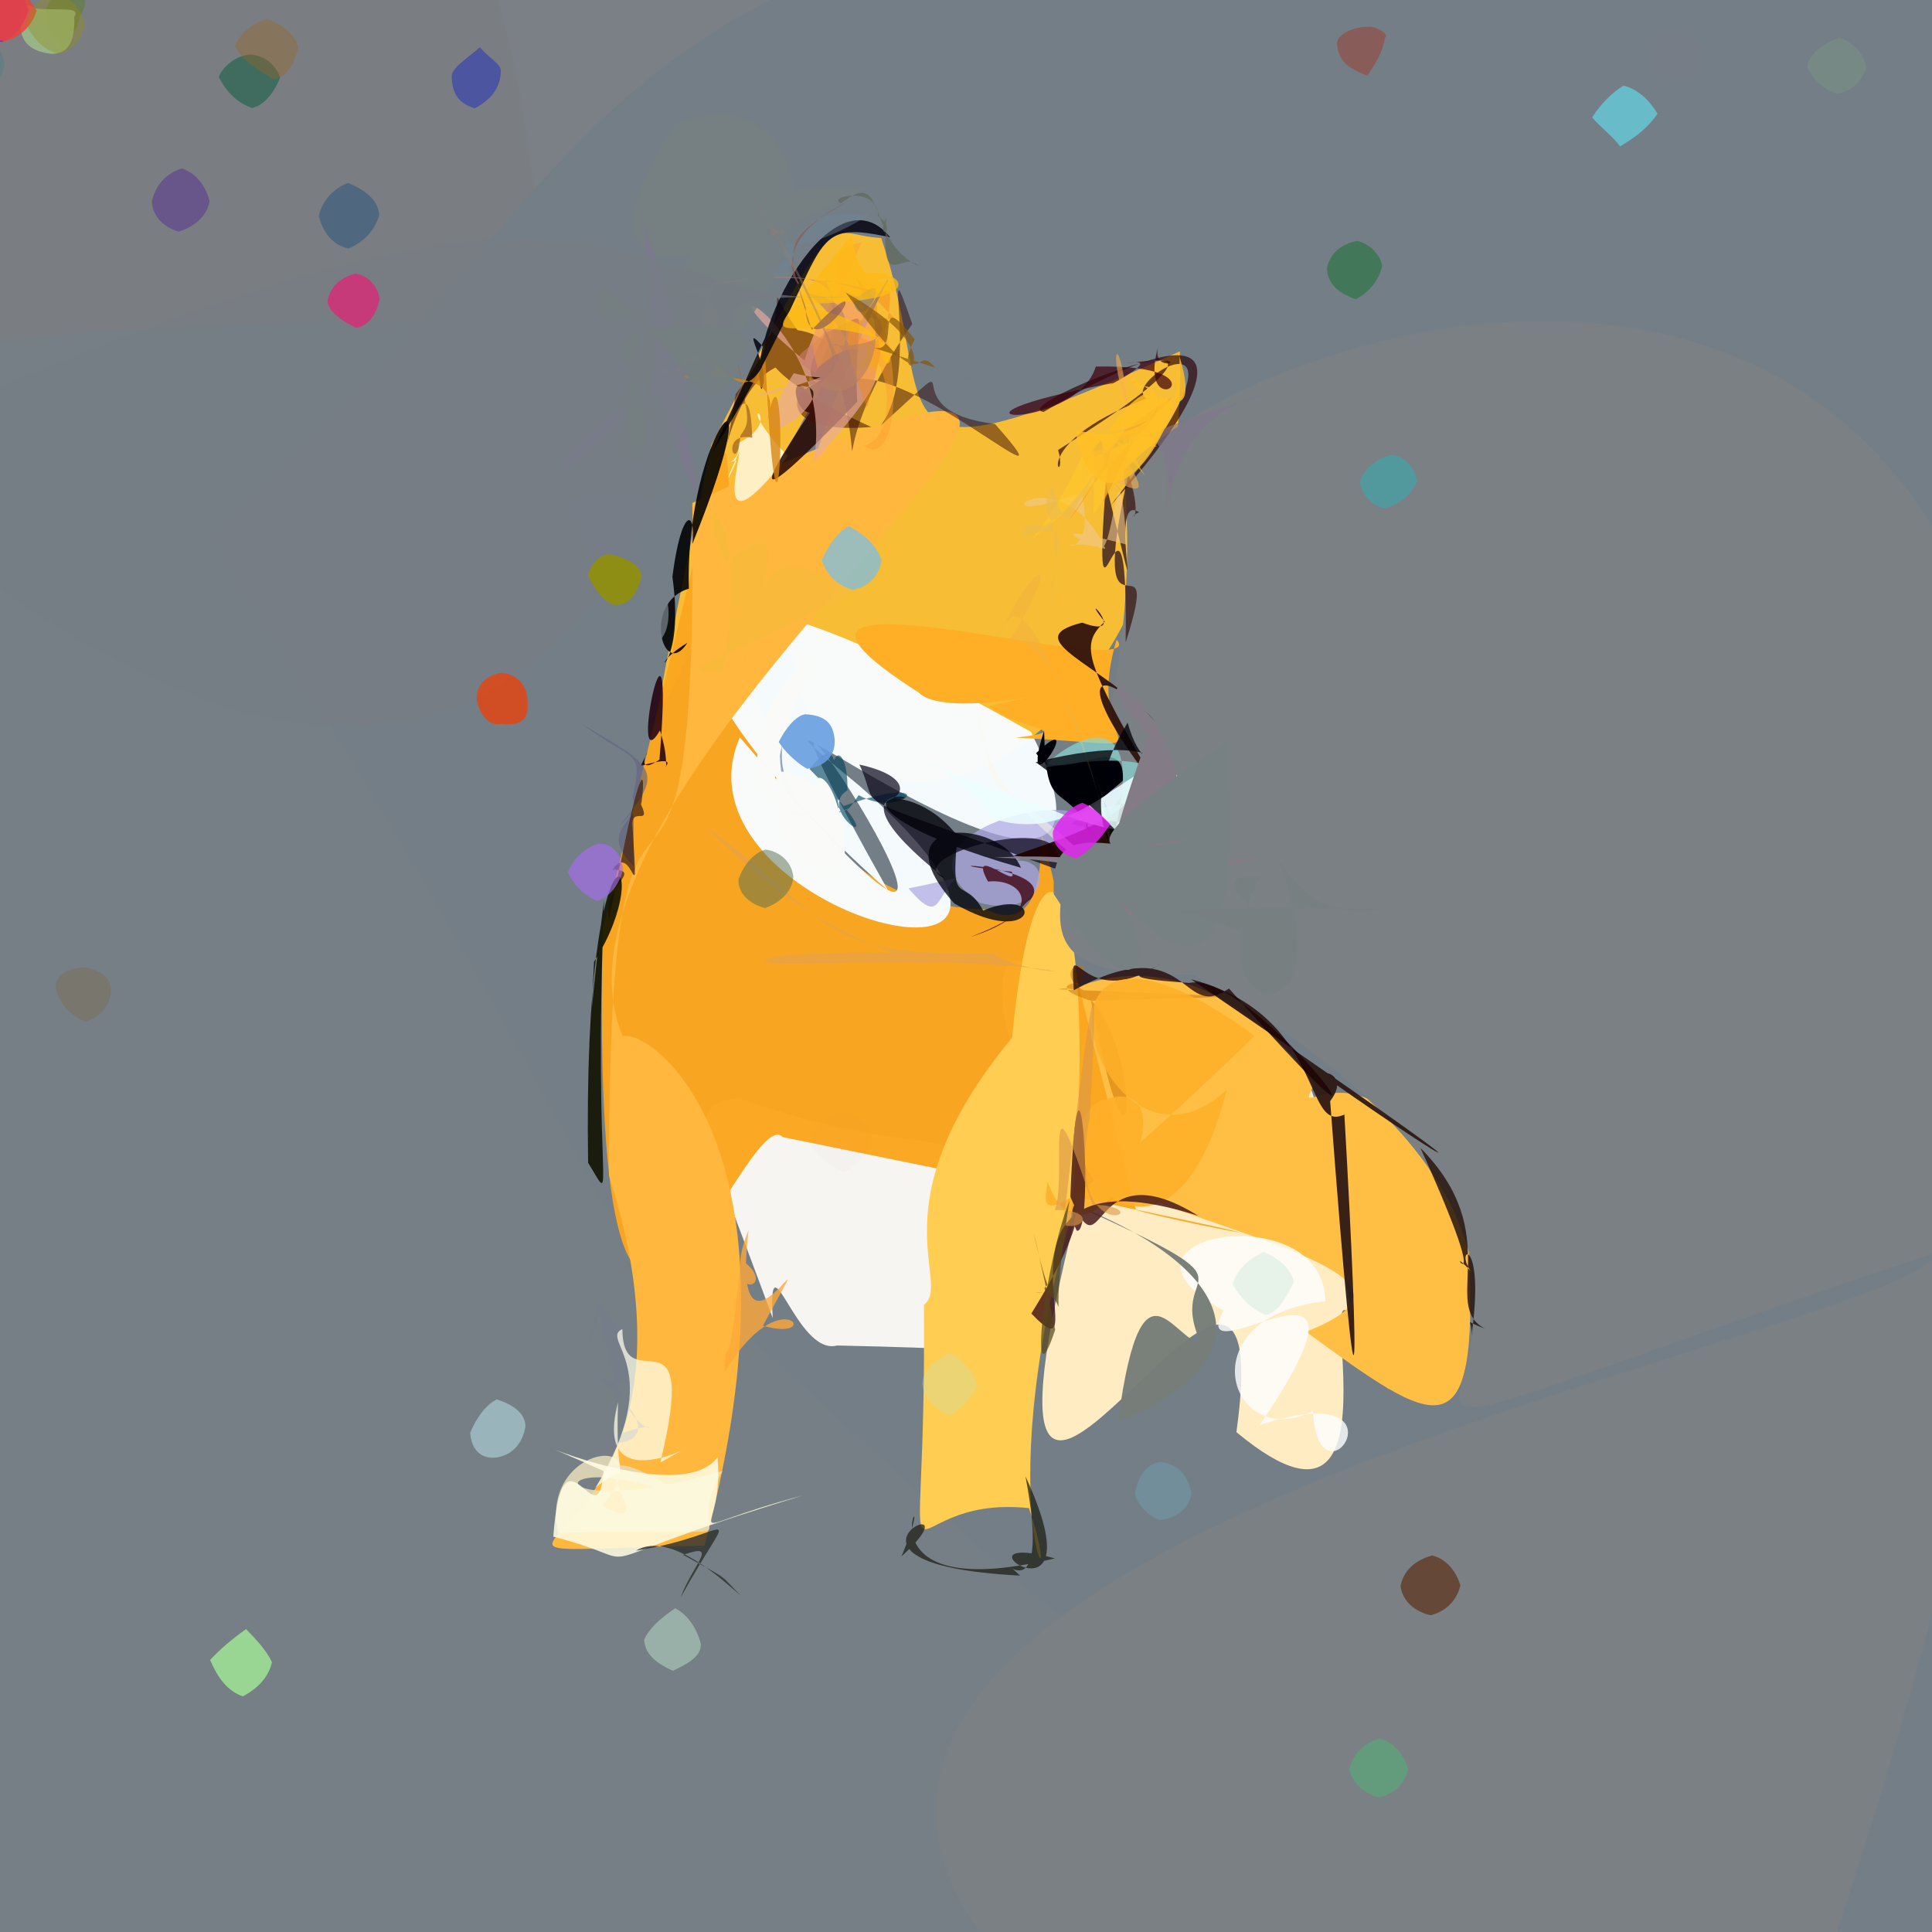 <?xml version="1.0" ?>
<svg xmlns="http://www.w3.org/2000/svg" version="1.1" width="512" height="512">
  <rect width="100%" height="100%" fill="#333333" stroke="none"/>
  <defs/>
  <g>
    <path stroke-width="0" fill="rgb(123, 127, 134)" opacity="1.013" stroke="rgb(139, 182, 153)" stroke-opacity="1.0" stroke-linecap="round" stroke-linejoin="round" d="M 223.745 1.981 C 160.976 3.984 192.448 49.211 66.334 128.903 C 58.177 122.419 55.611 110.843 54.838 87.499 C 58.889 -68.722 69.764 -69.648 85.676 -59.824 C 196.882 -32.087 205.078 -25.642 223.745 1.981"/>
    <path stroke-width="0" fill="rgb(122, 126, 130)" opacity="1.007" stroke="rgb(108, 164, 111)" stroke-opacity="1.0" stroke-linecap="round" stroke-linejoin="round" d="M 144.824 83.47 C 155.19 158.323 160.421 170.85 98.683 172.408 C -60.777 166.425 -47.74 136.501 -41.065 85.293 C -38.506 -35.473 -31.484 -40.575 49.036 -37.239 C 114.579 -39.734 133.719 -47.09 144.824 83.47"/>
    <path stroke-width="0" fill="rgb(118, 127, 133)" opacity="1.001" stroke="rgb(245, 97, 201)" stroke-opacity="1.0" stroke-linecap="round" stroke-linejoin="round" d="M 492.609 531.417 C 350.871 582.886 327.623 574.882 -39.528 555.348 C -75.762 413.137 -51.653 351.971 -47.688 137.123 C -54.192 98.37 -58.06 85.227 144.115 84.747 C 262.047 80.773 394.485 33.579 492.609 531.417"/>
    <path stroke-width="0" fill="rgb(116, 126, 134)" opacity="0.998" stroke="rgb(144, 236, 18)" stroke-opacity="1.0" stroke-linecap="round" stroke-linejoin="round" d="M 551.441 550.862 C 341.259 511.707 281.986 425.939 160.364 319.924 C 79.006 168.819 61.135 157.621 56.574 141.304 C 182.967 27.781 133.646 -24.982 455.354 -47.639 C 555.063 -124.773 573.009 -219.415 551.441 550.862"/>
    <path stroke-width="0" fill="rgb(260, 236, 194)" opacity="1.022" stroke="rgb(5, 212, 198)" stroke-opacity="1.0" stroke-linecap="round" stroke-linejoin="round" d="M 368.008 368.147 C 336.435 299.924 380.95 423.859 327.662 379.532 C 341.161 282.863 244.225 476.957 287.398 313.083 C 239.255 245.492 286.49 227.866 280.354 305.062 C 374.761 218.778 339.9 339.5 368.008 368.147"/>
    <path stroke-width="0" fill="rgb(246, 245, 242)" opacity="1.011" stroke="rgb(249, 203, 117)" stroke-opacity="1.0" stroke-linecap="round" stroke-linejoin="round" d="M 256.503 348.224 C 237.651 360.21 289.052 357.984 221.817 356.572 C 211.137 359.465 203.486 326.518 204.769 349.279 C 185.971 298.007 181.064 292.532 195.881 291.038 C 264.149 315.195 252.381 281.886 256.503 348.224"/>
    <path stroke-width="0" fill="rgb(258, 191, 68)" opacity="1.064" stroke="rgb(30, 163, 36)" stroke-opacity="1.0" stroke-linecap="round" stroke-linejoin="round" d="M 389.245 331.266 C 392.001 386.053 380.906 378.373 346.106 352.929 C 384.56 337.897 326.755 328.756 282.766 309.318 C 232.496 287.623 300.076 220.853 348.377 287.413 C 340.338 301.147 366.291 265.203 389.245 331.266"/>
    <path stroke-width="0" fill="rgb(251, 191, 51)" opacity="0.971" stroke="rgb(133, 105, 67)" stroke-opacity="1.0" stroke-linecap="round" stroke-linejoin="round" d="M 312.682 93.128 C 316.742 242.167 144.888 255.05 235.452 73.88 C 175.433 164.652 160.599 253.287 188.494 117.94 C 223.642 50.046 218.222 62.393 233.526 63.067 C 249.795 110.896 227.013 131.619 312.682 93.128"/>
    <path stroke-width="0" fill="rgb(251, 167, 31)" opacity="0.975" stroke="rgb(116, 144, 4)" stroke-opacity="1.0" stroke-linecap="round" stroke-linejoin="round" d="M 301.067 320.663 C 315.97 325.014 389.212 338.207 207.461 301.352 C 197.299 290.813 156.097 420.299 159.714 246.21 C 231.077 -33.43 145.009 238.157 261.252 241.006 C 292.525 256.138 256.155 149.024 301.067 320.663"/>
    <path stroke-width="0" fill="rgb(248, 253, 256)" opacity="0.974" stroke="rgb(156, 157, 240)" stroke-opacity="1.0" stroke-linecap="round" stroke-linejoin="round" d="M 227.723 208.217 C 303.331 274.24 175.595 242.449 196.072 195.423 C 300.021 316.672 169.115 118.157 235.345 235.98 C 182.155 189.611 142.193 119.885 273.214 193.965 C 311.479 271.017 171.236 161.805 227.723 208.217"/>
    <path stroke-width="0" fill="rgb(256, 183, 62)" opacity="1.031" stroke="rgb(91, 111, 177)" stroke-opacity="1.0" stroke-linecap="round" stroke-linejoin="round" d="M 173.28 286.536 C 135.953 259.84 224.785 268.269 186.669 409.604 C 93.398 411.335 196.169 420.052 161.389 311.526 C 161.274 162.325 184.995 283.3 183.477 133.291 C 376.976 45.147 105.446 219.64 173.28 286.536"/>
    <path stroke-width="0" fill="rgb(254, 205, 81)" opacity="1.012" stroke="rgb(170, 171, 53)" stroke-opacity="1.0" stroke-linecap="round" stroke-linejoin="round" d="M 283.835 322.442 C 260.766 404.277 283.523 432.177 272.695 399.666 C 234.183 395.635 245.505 435.991 244.863 345.801 C 252.558 339.748 231.533 319.383 268.206 274.985 C 274.916 206.082 292.3 233.952 283.835 322.442"/>
    <path stroke-width="0" fill="rgb(229, 219, 185)" opacity="0.875" stroke="rgb(80, 92, 145)" stroke-opacity="1.0" stroke-linecap="round" stroke-linejoin="round" d="M 159.679 398.999 C 176.897 378.679 142.594 382.377 147.908 406.282 C 209.151 404.046 178.065 412.042 191.504 389.824 C 136.622 405.772 145.24 378.519 188.244 400.515 C 139.244 368.724 180.248 410.721 159.679 398.999"/>
    <path stroke-width="0" fill="rgb(253, 167, 57)" opacity="0.788" stroke="rgb(166, 64, 118)" stroke-opacity="1.0" stroke-linecap="round" stroke-linejoin="round" d="M 196.297 333.77 C 207.759 341.345 190.1 346.463 198.376 325.958 C 193.16 370.623 220.845 316.925 202.177 351.33 C 218.807 356.135 207.245 338.231 192.043 363.666 C 192.206 351.319 192.96 369.97 196.297 333.77"/>
    <path stroke-width="0" fill="rgb(258, 253, 227)" opacity="0.865" stroke="rgb(50, 94, 209)" stroke-opacity="1.0" stroke-linecap="round" stroke-linejoin="round" d="M 190.161 386.199 C 192.181 408.971 176.395 406.028 212.839 396.284 C 146.146 416.546 176.376 414.898 146.625 407.229 C 149.101 374.617 158.64 409.447 159.939 389.831 C 120.854 372.157 178.593 401.754 190.161 386.199"/>
    <path stroke-width="0" fill="rgb(122, 128, 131)" opacity="0.997" stroke="rgb(72, 30, 75)" stroke-opacity="1.0" stroke-linecap="round" stroke-linejoin="round" d="M 446.089 623.193 C -28.82 435.493 497.113 362.806 514.456 331.45 C 262.653 416.237 494.448 360.496 316.167 258.267 C 243.761 259.933 306.869 221.955 297.812 124.76 C 353.184 65.297 700.821 -16.993 446.089 623.193"/>
    <path stroke-width="0" fill="rgb(258, 239, 198)" opacity="0.992" stroke="rgb(81, 105, 16)" stroke-opacity="1.0" stroke-linecap="round" stroke-linejoin="round" d="M 195.174 122.083 C 189.013 123.297 196.813 123.445 195.594 117.446 C 210.08 110.284 191.338 102.564 208.758 120.844 C 189.225 145.929 195.551 124.412 195.963 119.692 C 190.796 130.77 193.614 126.218 195.174 122.083"/>
    <path stroke-width="0" fill="rgb(163, 100, 30)" opacity="0.742" stroke="rgb(146, 236, 81)" stroke-opacity="1.0" stroke-linecap="round" stroke-linejoin="round" d="M 192.692 81.656 C 198.155 111.354 199.537 110.866 196.225 115.42 C 195.373 126.947 190.371 114.105 199.354 116.002 C 198.924 104.288 197.29 106.913 195.107 108.029 C 197.079 98.71 199.848 118.275 192.692 81.656"/>
    <path stroke-width="0" fill="rgb(65, 37, 33)" opacity="0.849" stroke="rgb(33, 182, 73)" stroke-opacity="1.0" stroke-linecap="round" stroke-linejoin="round" d="M 293.065 128.118 C 305.294 178.238 292.674 129.395 301.848 135.758 C 298.137 137.161 303.53 139.584 299.066 125.599 C 287.276 177.623 308.76 137.347 298.319 170.223 C 298.977 113.189 289.08 182.17 293.065 128.118"/>
    <path stroke-width="0" fill="rgb(257, 175, 38)" opacity="1.056" stroke="rgb(149, 5, 211)" stroke-opacity="1.0" stroke-linecap="round" stroke-linejoin="round" d="M 269.209 195.479 C 286.089 193.478 269.689 193.373 262.001 187.153 C 294.236 179.728 251.158 191.504 243.44 183.512 C 183.055 144.953 306.391 182.075 295.941 169.481 C 286.013 201.749 315.802 197.858 269.209 195.479"/>
    <path stroke-width="0" fill="rgb(40, -6, 4)" opacity="0.661" stroke="rgb(172, 68, 187)" stroke-opacity="1.0" stroke-linecap="round" stroke-linejoin="round" d="M 303.81 105.594 C 296.056 100.747 338.863 76.712 294.355 133.929 C 329.931 94.51 324.193 80.831 276.587 109.159 C 265.231 107.621 353.185 73.503 280.403 119.248 C 283.696 130.627 270.039 118.459 303.81 105.594"/>
    <path stroke-width="0" fill="rgb(60, 0, 15)" opacity="0.714" stroke="rgb(63, 146, 150)" stroke-opacity="1.0" stroke-linecap="round" stroke-linejoin="round" d="M 295.018 101.503 C 290.069 104.179 310.328 94.025 298.289 96.31 C 320.121 93.279 304.728 100.594 306.95 91.781 C 300.628 114.274 327.626 96.417 290.404 97.141 C 284.924 115.042 239 111.923 295.018 101.503"/>
    <path stroke-width="0" fill="rgb(-9, -16, -10)" opacity="0.881" stroke="rgb(56, 242, 114)" stroke-opacity="1.0" stroke-linecap="round" stroke-linejoin="round" d="M 178.196 152.838 C 180.563 134.345 184.475 134.844 183.47 144.176 C 206.45 87.508 181.38 113.702 182.559 156.009 C 170.149 159.592 175.664 180.513 182.163 170.357 C 169.045 178.285 182.041 180.388 178.196 152.838"/>
    <path stroke-width="0" fill="rgb(39, 8, -18)" opacity="0.86" stroke="rgb(178, 75, 207)" stroke-opacity="1.0" stroke-linecap="round" stroke-linejoin="round" d="M 218.771 88.276 C 232.842 81.638 225.854 81.242 227.178 106.456 C 182.57 152.833 216.076 108.675 225.759 92.025 C 213.638 127.415 207.048 96.493 213.265 103.137 C 233.64 91.641 204.9 112.743 218.771 88.276"/>
    <path stroke-width="0" fill="rgb(-13, 0, 8)" opacity="0.994" stroke="rgb(224, 148, 224)" stroke-opacity="1.0" stroke-linecap="round" stroke-linejoin="round" d="M 289.953 221.627 C 285.076 214.307 276.554 225.273 297.642 206.814 C 298.072 192.123 280.311 209.532 274.596 199.584 C 288.847 186.075 269.335 216.838 276.695 193.625 C 277.217 217.248 281.151 205.573 289.953 221.627"/>
    <path stroke-width="0" fill="rgb(28, 30, 20)" opacity="0.728" stroke="rgb(108, 154, 4)" stroke-opacity="1.0" stroke-linecap="round" stroke-linejoin="round" d="M 238.9 412.465 C 251.403 382.466 220.854 427.178 279.55 412.98 C 249.032 404.712 292.107 435.101 271.762 391.257 C 279.394 431.215 261.402 408.898 270.327 417.554 C 211.055 414.476 261.326 392.019 238.9 412.465"/>
    <path stroke-width="0" fill="rgb(117, 124, 139)" opacity="0.74" stroke="rgb(168, 73, 157)" stroke-opacity="1.0" stroke-linecap="round" stroke-linejoin="round" d="M 149.105 358.925 C 195.341 387.921 142.938 384.115 171.233 378.056 C 175.527 378.703 163.396 381.655 158.95 347.067 C 147.317 385.078 154.687 364.08 158.538 345.118 C 173.427 361.752 168.289 374.629 149.105 358.925"/>
    <path stroke-width="0" fill="rgb(68, 10, -8)" opacity="0.54" stroke="rgb(34, 76, 145)" stroke-opacity="1.0" stroke-linecap="round" stroke-linejoin="round" d="M 230.884 113.155 C 197.673 115.986 214.172 93.115 225.271 104.583 C 190.123 66.129 219.032 74.417 194.962 104.428 C 188.034 148.983 194.301 72.003 224.204 104.824 C 228.814 76.508 168.965 85.025 230.884 113.155"/>
    <path stroke-width="0" fill="rgb(36, 2, 17)" opacity="0.877" stroke="rgb(146, 166, 166)" stroke-opacity="1.0" stroke-linecap="round" stroke-linejoin="round" d="M 176.565 203.116 C 176.487 200.101 176.249 197.915 174.892 193.555 C 166.027 208.928 179.065 148.339 174.768 201.303 C 166.151 207.214 174.967 193.086 169.769 202.975 C 180.964 199.718 175.258 203.937 176.565 203.116"/>
    <path stroke-width="0" fill="rgb(42, 1, -7)" opacity="0.471" stroke="rgb(228, 93, 111)" stroke-opacity="1.0" stroke-linecap="round" stroke-linejoin="round" d="M 233.489 112.705 C 244.389 97.877 232.673 59.673 241.763 85.846 C 217.351 120.214 230.686 132.802 222.637 101.903 C 236.945 91.304 287.78 139.553 263.64 112.327 C 233.896 108.758 259.946 88.915 233.489 112.705"/>
    <path stroke-width="0" fill="rgb(233, 172, 157)" opacity="0.66" stroke="rgb(205, 179, 25)" stroke-opacity="1.0" stroke-linecap="round" stroke-linejoin="round" d="M 199.943 104.964 C 240.01 91.542 187.687 134.735 210.362 98.906 C 246.386 108.284 225.55 54.192 213.204 95.549 C 177.459 65.941 222.181 85.25 215.631 122.4 C 254.362 79.93 215.592 103.307 199.943 104.964"/>
    <path stroke-width="0" fill="rgb(241, 202, 143)" opacity="0.595" stroke="rgb(205, 145, 103)" stroke-opacity="1.0" stroke-linecap="round" stroke-linejoin="round" d="M 292.916 145.389 C 280.313 118.401 255.184 142.505 286.589 130.553 C 291.323 151.638 274.928 141.986 290.964 144.899 C 295.347 149.905 296.08 110.074 298.582 144.328 C 271.274 137.037 291.467 145.755 292.916 145.389"/>
    <path stroke-width="0" fill="rgb(100, 100, 130)" opacity="0.659" stroke="rgb(177, 115, 184)" stroke-opacity="1.0" stroke-linecap="round" stroke-linejoin="round" d="M 154.21 191.871 C 168.264 202.417 170.565 198.158 167.598 211.348 C 170.522 217.711 157.966 219.525 167.816 229.445 C 168.095 210.535 168.31 215.367 164.282 218.672 C 176.19 204.369 173.993 203.493 154.21 191.871"/>
    <path stroke-width="0" fill="rgb(174, 168, 228)" opacity="0.711" stroke="rgb(248, 218, 2)" stroke-opacity="1.0" stroke-linecap="round" stroke-linejoin="round" d="M 287.704 219.97 C 298.334 193.017 315.976 220.695 240.764 235.426 C 252.326 248.984 245.487 229.668 262.762 230.037 C 280.759 221.323 279.934 244.689 259.626 239.234 C 232.056 220.314 291.499 206.627 287.704 219.97"/>
    <path stroke-width="0" fill="rgb(0, 67, 92)" opacity="0.623" stroke="rgb(186, 43, 132)" stroke-opacity="1.0" stroke-linecap="round" stroke-linejoin="round" d="M 214.548 203.817 C 227.381 186.95 216.522 228.248 227.551 210.706 C 240.002 217.89 251.62 202.908 220.219 214.846 C 219.075 194.358 224.942 198.067 224.565 209.485 C 214.912 215.273 241.271 230.739 214.548 203.817"/>
    <path stroke-width="0" fill="rgb(204, 112, 0)" opacity="0.5" stroke="rgb(88, 236, 179)" stroke-opacity="1.0" stroke-linecap="round" stroke-linejoin="round" d="M 288.767 263.312 C 276.093 257.388 291.841 251.008 285.812 260.83 C 288.754 259.738 275.181 260.798 289.064 265.198 C 328.257 264.003 342.238 264.63 280.322 262.171 C 303.134 257.248 302.821 338.917 288.767 263.312"/>
    <path stroke-width="0" fill="rgb(10, 6, 27)" opacity="0.71" stroke="rgb(41, 158, 147)" stroke-opacity="1.0" stroke-linecap="round" stroke-linejoin="round" d="M 227.738 202.616 C 234.192 216.022 220.728 208.523 279.599 230.208 C 286.918 213.253 236.797 227.186 250.457 232.815 C 213.536 203.434 254.053 212.738 233.698 211.735 C 238.55 212.815 243.681 206.118 227.738 202.616"/>
    <path stroke-width="0" fill="rgb(49, 19, 13)" opacity="0.947" stroke="rgb(238, 156, 136)" stroke-opacity="1.0" stroke-linecap="round" stroke-linejoin="round" d="M 306.288 191.311 C 292.355 175.895 269.078 169.408 286.796 165.009 C 300.122 169.936 284.887 154.81 292.742 164.767 C 285.857 171.263 287.607 175.202 307.636 210.311 C 282.956 178.964 289.838 174.463 306.288 191.311"/>
    <path stroke-width="0" fill="rgb(52, 26, 19)" opacity="0.71" stroke="rgb(186, 79, 101)" stroke-opacity="1.0" stroke-linecap="round" stroke-linejoin="round" d="M 167.585 218.403 C 167.631 213.623 173.088 219.552 169.351 212.101 C 169.495 223.998 174.481 176.22 161.474 243.531 C 158.947 235.341 170.808 230.676 162.359 230.444 C 167.875 222.184 169.265 245.439 167.585 218.403"/>
    <path stroke-width="0" fill="rgb(17, 18, 0)" opacity="0.902" stroke="rgb(57, 64, 14)" stroke-opacity="1.0" stroke-linecap="round" stroke-linejoin="round" d="M 157.563 270.874 C 157.775 266.904 155.979 281.263 157.435 254.862 C 175.517 226.68 154.341 207.436 155.851 308.126 C 163.668 320.942 157.07 315.759 160.089 238.404 C 153.1 293.628 157.938 279.044 157.563 270.874"/>
    <path stroke-width="0" fill="rgb(253, 262, 259)" opacity="0.812" stroke="rgb(6, 17, 173)" stroke-opacity="1.0" stroke-linecap="round" stroke-linejoin="round" d="M 347.926 373.959 C 349.426 402.05 375.189 364.108 333.847 377.632 C 371.768 321.777 313.318 367.318 324.252 347.3 C 287.602 327.413 351.035 316.364 351.205 344.869 C 314.367 348.756 325.554 385.036 347.926 373.959"/>
    <path stroke-width="0" fill="rgb(43, 23, 18)" opacity="0.926" stroke="rgb(136, 228, 252)" stroke-opacity="1.0" stroke-linecap="round" stroke-linejoin="round" d="M 315.652 259.516 C 410.779 324.605 382.419 307.445 353.322 286.909 C 344.773 282.897 359.231 282.923 352.505 291.819 C 360.146 392.987 360.437 368.363 356.275 295.349 C 345.22 300.652 351.511 269.145 315.652 259.516"/>
    <path stroke-width="0" fill="rgb(1, -11, 8)" opacity="0.766" stroke="rgb(81, 97, 150)" stroke-opacity="1.0" stroke-linecap="round" stroke-linejoin="round" d="M 253.747 221.581 C 239.953 203.205 211.747 213.011 270.562 229.975 C 265.006 216.445 232.092 216.112 252.868 239.403 C 274.933 252.291 277.382 234.257 260.543 241.308 C 255.271 231.637 251.732 241.555 253.747 221.581"/>
    <path stroke-width="0" fill="rgb(270, 254, 234)" opacity="0.731" stroke="rgb(160, 222, 69)" stroke-opacity="1.0" stroke-linecap="round" stroke-linejoin="round" d="M 174.989 387.595 C 198.546 373.902 155.472 403.275 163.776 371.645 C 162.864 398.217 168.163 385.699 157.789 394.263 C 177.206 362.408 158.648 355.062 164.938 352.211 C 165.084 372.092 185.602 343.966 174.989 387.595"/>
    <path stroke-width="0" fill="rgb(120, 127, 121)" opacity="0.978" stroke="rgb(47, 242, 175)" stroke-opacity="1.0" stroke-linecap="round" stroke-linejoin="round" d="M 318.938 357.353 C 320.912 364.272 322.95 342.046 321.339 355.806 C 312.248 360.887 303.083 325.838 296.28 376.821 C 340.945 358.502 322.299 333.699 284.346 319.124 C 338.878 343.733 306.92 333.68 318.938 357.353"/>
    <path stroke-width="0" fill="rgb(29, -2, 3)" opacity="0.75" stroke="rgb(241, 186, 64)" stroke-opacity="1.0" stroke-linecap="round" stroke-linejoin="round" d="M 284.562 262.43 C 283.328 244.989 286.471 269.228 307.597 255.394 C 303.996 258.183 293.601 258.988 315.168 260.491 C 332.666 256.405 384.667 328.658 325.698 261.955 C 312.642 271.265 315.507 245.57 284.562 262.43"/>
    <path stroke-width="0" fill="rgb(-4, 0, 11)" opacity="0.83" stroke="rgb(132, 6, 52)" stroke-opacity="1.0" stroke-linecap="round" stroke-linejoin="round" d="M 201.758 103.161 C 205.124 98.048 194.503 83.153 203.081 92.824 C 201.936 90.778 216.296 60.134 188.793 119.744 C 222.293 66.361 211.006 57.487 235.921 62.889 C 220.626 44.062 197.335 89.074 201.758 103.161"/>
    <path stroke-width="0" fill="rgb(28, 1, -4)" opacity="0.909" stroke="rgb(182, 100, 144)" stroke-opacity="1.0" stroke-linecap="round" stroke-linejoin="round" d="M 306.393 192.867 C 300.81 191.597 312.243 219.985 303.495 221.026 C 300.28 192.687 319.632 203.352 297.869 221.21 C 291.476 222.654 327.445 231.427 268.497 226.86 C 285.111 220.65 308.498 215.47 306.393 192.867"/>
    <path stroke-width="0" fill="rgb(202, 125, 113)" opacity="0.572" stroke="rgb(140, 149, 245)" stroke-opacity="1.0" stroke-linecap="round" stroke-linejoin="round" d="M 218.786 74.123 C 227.136 94.256 201.853 91.551 216.171 98.8 C 232.12 67.91 208.713 71.486 182.024 77.123 C 202.036 83.631 178.093 100.626 189.223 75.089 C 219.575 69.265 247.992 83.107 218.786 74.123"/>
    <path stroke-width="0" fill="rgb(66, 10, 23)" opacity="0.824" stroke="rgb(61, 25, 4)" stroke-opacity="1.0" stroke-linecap="round" stroke-linejoin="round" d="M 273.083 238.335 C 280.993 229.097 237.927 227.876 268.12 231.019 C 270.302 236.12 256.192 223.24 261.84 233.63 C 270.611 232.553 278.319 241.61 257.156 248.312 C 271.362 242.891 269.952 240.33 273.083 238.335"/>
    <path stroke-width="0" fill="rgb(254, 176, 41)" opacity="0.897" stroke="rgb(86, 245, 59)" stroke-opacity="1.0" stroke-linecap="round" stroke-linejoin="round" d="M 277.599 313.103 C 277.411 318.364 268.886 335.871 332.517 274.527 C 262.818 223.417 290.631 320.771 325.071 288.85 C 309.73 349.975 272.104 303.643 291.253 291.923 C 319.623 280.74 288.864 344.72 277.599 313.103"/>
    <path stroke-width="0" fill="rgb(251, 248, 231)" opacity="0.501" stroke="rgb(240, 203, 160)" stroke-opacity="1.0" stroke-linecap="round" stroke-linejoin="round" d="M 258.783 186.774 C 260.63 203.27 266.566 214.332 296.632 236.022 C 300.829 216.583 308.953 217.455 305.909 210.824 C 308.329 258.272 267.956 232.681 288.46 227.659 C 256.652 197.992 265.775 218.004 258.783 186.774"/>
    <path stroke-width="0" fill="rgb(70, 27, 28)" opacity="0.846" stroke="rgb(88, 37, 250)" stroke-opacity="1.0" stroke-linecap="round" stroke-linejoin="round" d="M 273.318 348.102 C 294.938 313.32 280.237 315.524 285.318 326.112 C 290.3 328.326 285.877 259.903 283.658 317.143 C 293.037 339.282 287.956 303.804 317.552 322.204 C 254.301 302.062 293.042 368.669 273.318 348.102"/>
    <path stroke-width="0" fill="rgb(112, 134, 155)" opacity="0.411" stroke="rgb(126, 163, 93)" stroke-opacity="1.0" stroke-linecap="round" stroke-linejoin="round" d="M 201.347 71.421 C 211 65.143 219.249 72.994 203.674 66.782 C 208.731 60.66 211.257 34.209 207.846 61.915 C 208.417 69.79 228.241 58.456 230.215 56.978 C 198.221 53.572 218.956 80.819 201.347 71.421"/>
    <path stroke-width="0" fill="rgb(119, 127, 129)" opacity="0.867" stroke="rgb(209, 48, 130)" stroke-opacity="1.0" stroke-linecap="round" stroke-linejoin="round" d="M 230.08 49.524 C 193.443 51.836 178.432 48.495 183.473 66.957 C 165.269 99.698 160.955 109.367 180.632 104.189 C 230.994 59.588 208.247 18.534 178.355 33.56 C 147.795 82.301 189.339 71.572 230.08 49.524"/>
    <path stroke-width="0" fill="rgb(244, 135, 25)" opacity="0.446" stroke="rgb(24, 219, 248)" stroke-opacity="1.0" stroke-linecap="round" stroke-linejoin="round" d="M 229.771 108.056 C 223.039 89.832 220.678 82.375 237.466 84.723 C 216.472 64.495 233.27 73.424 227.597 89.112 C 235.421 93.262 232.064 88.635 232.264 76.404 C 232.594 82.41 241.627 62.216 229.771 108.056"/>
    <path stroke-width="0" fill="rgb(40, 24, 17)" opacity="0.863" stroke="rgb(231, 197, 84)" stroke-opacity="1.0" stroke-linecap="round" stroke-linejoin="round" d="M 376.433 304.223 C 399.221 327.208 381.55 345.988 393.505 352.067 C 386.887 349.744 390.813 349.168 389.814 354.901 C 393.946 326.769 385.038 330.561 389.841 336.972 C 380.627 326.756 398.155 352.332 376.433 304.223"/>
    <path stroke-width="0" fill="rgb(261, 154, 45)" opacity="0.421" stroke="rgb(103, 59, 33)" stroke-opacity="1.0" stroke-linecap="round" stroke-linejoin="round" d="M 228.332 64.207 C 216.768 65.948 220.999 77.93 235.088 88.318 C 239.943 113.377 233.488 122.611 229.028 117.996 C 239.617 116.673 236.72 79.16 216.733 97.535 C 212.342 84.682 219.85 86.093 228.332 64.207"/>
    <path stroke-width="0" fill="rgb(215, 133, 21)" opacity="0.796" stroke="rgb(185, 2, 196)" stroke-opacity="1.0" stroke-linecap="round" stroke-linejoin="round" d="M 177.066 100.776 C 188.947 81.077 193.934 113.837 202.838 95.557 C 206.557 173.644 209.247 81.583 203.387 111.307 C 209.548 93.295 175.108 103.939 173.776 96.446 C 193.824 109.783 195.407 83.407 177.066 100.776"/>
    <path stroke-width="0" fill="rgb(124, 122, 141)" opacity="0.894" stroke="rgb(66, 116, 174)" stroke-opacity="1.0" stroke-linecap="round" stroke-linejoin="round" d="M 178.621 100.317 C 176.916 94.784 195.867 167.951 174.404 104.727 C 149.874 111.365 135.511 140.962 164.091 112.241 C 174.911 106.729 175.219 101.603 170.631 58.99 C 188.268 113.199 180.417 112.275 178.621 100.317"/>
    <path stroke-width="0" fill="rgb(182, 127, 100)" opacity="0.616" stroke="rgb(72, 96, 46)" stroke-opacity="1.0" stroke-linecap="round" stroke-linejoin="round" d="M 221.78 91.157 C 212.637 91.826 251.867 93.873 223.204 77.188 C 241.081 80.759 228.701 114.896 214.513 99.774 C 213.066 112.202 237.629 79.96 214.006 77.866 C 223.091 84.017 230.85 102.064 221.78 91.157"/>
    <path stroke-width="0" fill="rgb(119, 126, 133)" opacity="0.615" stroke="rgb(147, 244, 164)" stroke-opacity="1.0" stroke-linecap="round" stroke-linejoin="round" d="M 226.011 78.673 C 176.948 77.961 204.974 84.324 184.882 96.989 C 170.044 164.77 108.537 260.572 -42.089 121.173 C 181.142 18.456 157.04 84.484 227.732 78.473 C 237.809 69.981 227.618 91.183 226.011 78.673"/>
    <path stroke-width="0" fill="rgb(117, 127, 129)" opacity="0.947" stroke="rgb(109, 130, 136)" stroke-opacity="1.0" stroke-linecap="round" stroke-linejoin="round" d="M 198.273 91.604 C 200.851 83.395 153.424 84.053 167.009 96.844 C 180.922 128.055 153.826 137.326 172.068 82.081 C 151.979 91.262 161.203 76.498 158.45 75.38 C 187.908 97.4 185.39 119.947 198.273 91.604"/>
    <path stroke-width="0" fill="rgb(131, 119, 141)" opacity="0.622" stroke="rgb(70, 32, 100)" stroke-opacity="1.0" stroke-linecap="round" stroke-linejoin="round" d="M 287.693 122.111 C 296.556 109.608 286.98 122.379 298.972 131.53 C 281.163 118.525 314.113 98.663 308.951 136.958 C 310.215 126.352 315.027 109.125 336.075 104.101 C 324.737 108.679 327.774 105.04 287.693 122.111"/>
    <path stroke-width="0" fill="rgb(219, 152, 71)" opacity="0.608" stroke="rgb(47, 230, 138)" stroke-opacity="1.0" stroke-linecap="round" stroke-linejoin="round" d="M 279.551 320.693 C 282.934 311.629 276.166 277.896 289.465 319.207 C 309.803 319.999 281.338 332.927 288.792 296.248 C 291.481 249.081 289.673 256.381 281.756 324.63 C 287.593 326.213 290.47 320.479 279.551 320.693"/>
    <path stroke-width="0" fill="rgb(250, 177, 79)" opacity="0.579" stroke="rgb(224, 116, 184)" stroke-opacity="1.0" stroke-linecap="round" stroke-linejoin="round" d="M 306.598 118.416 C 289.763 103.285 296.736 69.794 300.103 121.996 C 296.726 115.526 298.91 88.318 297.613 120.521 C 310.72 140.628 288.895 119.191 286.755 129.419 C 287.027 122.093 284.767 117.11 306.598 118.416"/>
    <path stroke-width="0" fill="rgb(259, 203, 42)" opacity="0.637" stroke="rgb(230, 175, 178)" stroke-opacity="1.0" stroke-linecap="round" stroke-linejoin="round" d="M 309.185 105.195 C 297.896 118.23 288.001 132.045 273.639 142.706 C 292.276 119.107 289.808 98.622 289.856 136.517 C 315.143 96.632 288.61 103.407 303.404 126.01 C 283.537 102.773 308.823 135.252 309.185 105.195"/>
    <path stroke-width="0" fill="rgb(239, 163, 35)" opacity="0.664" stroke="rgb(203, 244, 116)" stroke-opacity="1.0" stroke-linecap="round" stroke-linejoin="round" d="M 283.044 138.247 C 296.511 121.641 295.496 106.152 292.405 133.087 C 311.266 95.82 294.524 124.899 303.596 111.888 C 307.993 114.425 280.514 124.381 310.586 105.327 C 291.188 127.253 296.602 117.669 283.044 138.247"/>
    <path stroke-width="0" fill="rgb(236, 189, 80)" opacity="0.669" stroke="rgb(65, 216, 8)" stroke-opacity="1.0" stroke-linecap="round" stroke-linejoin="round" d="M 296.142 116.374 C 281.007 138.793 283.83 143.997 278.852 128.737 C 273.86 140.861 282.665 130.291 278.578 159.881 C 278.518 144.448 286.511 137.608 270.312 142.278 C 275.857 132.093 272.655 152.971 296.142 116.374"/>
    <path stroke-width="0" fill="rgb(86, 69, 28)" opacity="0.71" stroke="rgb(90, 90, 4)" stroke-opacity="1.0" stroke-linecap="round" stroke-linejoin="round" d="M 274.285 342.452 C 282 343.098 274.53 342.419 277.627 340.551 C 274.884 333.385 270.365 309.248 279.639 352.384 C 272.567 373.812 276.461 336.037 283.448 318.083 C 276.556 361.14 285.599 342.062 274.285 342.452"/>
    <path stroke-width="0" fill="rgb(240, 177, 63)" opacity="0.499" stroke="rgb(221, 115, 83)" stroke-opacity="1.0" stroke-linecap="round" stroke-linejoin="round" d="M 297.037 240.014 C 309.377 180.639 319.292 206.501 300.043 236.988 C 281.467 182.962 271.897 149.113 264.119 169.402 C 275.837 145.497 281.645 147.157 267.178 170.363 C 275.414 166.677 288.291 187.266 297.037 240.014"/>
    <path stroke-width="0" fill="rgb(118, 126, 135)" opacity="0.763" stroke="rgb(17, 64, 56)" stroke-opacity="1.0" stroke-linecap="round" stroke-linejoin="round" d="M 170.011 143.21 C 178.365 121.747 168.369 127.967 172.576 171.333 C 181.95 167.893 176.738 142.736 159.451 146.593 C 176.839 152.091 189.401 123.066 148.915 132.644 C 160.717 158.985 177.755 167.26 170.011 143.21"/>
    <path stroke-width="0" fill="rgb(247, 188, 60)" opacity="0.755" stroke="rgb(33, 3, 29)" stroke-opacity="1.0" stroke-linecap="round" stroke-linejoin="round" d="M 226.716 156.57 C 195.507 138.266 203.892 163.421 195.19 181.781 C 209.997 133.846 202.933 142.066 192.54 148.903 C 180.592 127.126 199.944 129.993 191.438 178.131 C 177.799 177.204 187.149 177.157 226.716 156.57"/>
    <path stroke-width="0" fill="rgb(21, 27, 35)" opacity="0.757" stroke="rgb(162, 125, 252)" stroke-opacity="1.0" stroke-linecap="round" stroke-linejoin="round" d="M 297.916 218.517 C 294.591 273.474 279.229 209.339 303.39 242.482 C 287.107 219.881 299.799 209.895 296.124 236.361 C 291.061 189.857 287.652 212.877 290.337 205.3 C 293.977 223.424 322.125 252.954 297.916 218.517"/>
    <path stroke-width="0" fill="rgb(161, 154, 138)" opacity="0.74" stroke="rgb(199, 73, 61)" stroke-opacity="1.0" stroke-linecap="round" stroke-linejoin="round" d="M 319.942 213.543 C 303.402 218.114 295.861 222.618 317.109 234.599 C 302.039 224.259 306.522 215.999 286.556 237.867 C 305.362 244.37 312.047 235.284 298.416 235.023 C 301.217 230.204 323.722 208.099 319.942 213.543"/>
    <path stroke-width="0" fill="rgb(113, 132, 167)" opacity="0.713" stroke="rgb(141, 73, 180)" stroke-opacity="1.0" stroke-linecap="round" stroke-linejoin="round" d="M 212.756 215.076 C 205.893 201.372 207.373 206.17 207.271 190.199 C 203.296 221.397 219.905 216.925 228.076 212.849 C 223.402 214.707 223.085 216.991 209.266 215.101 C 210.316 215.536 214.627 217.678 212.756 215.076"/>
    <path stroke-width="0" fill="rgb(138, 214, 211)" opacity="0.705" stroke="rgb(91, 211, 235)" stroke-opacity="1.0" stroke-linecap="round" stroke-linejoin="round" d="M 276.442 203.47 C 283.266 195.628 310.473 180.04 290.19 237.827 C 306.072 235.251 335.242 214.483 274.858 217.773 C 305.931 211.087 312.865 209.035 310.897 217.006 C 315.407 198.817 293.978 200.422 276.442 203.47"/>
    <path stroke-width="0" fill="rgb(250, 251, 248)" opacity="0.982" stroke="rgb(247, 230, 75)" stroke-opacity="1.0" stroke-linecap="round" stroke-linejoin="round" d="M 201.294 210.608 C 208.256 214.293 199.641 197.227 215.926 208.194 C 216.077 202.839 223.322 207.365 223.999 228.258 C 223.682 236.303 189.682 231.311 214.657 177.003 C 220.871 168.758 196.138 183.692 201.294 210.608"/>
    <path stroke-width="0" fill="rgb(237, 255, 264)" opacity="0.852" stroke="rgb(63, 27, 242)" stroke-opacity="1.0" stroke-linecap="round" stroke-linejoin="round" d="M 301.142 223.413 C 284.855 225.945 313.16 216.132 316.533 213.934 C 305.962 184.838 292.869 226.143 263.643 217.106 C 245.356 194.646 227.138 197.893 279.14 214.775 C 318.357 231.27 328.53 206.899 301.142 223.413"/>
    <path stroke-width="0" fill="rgb(45, 49, 45)" opacity="0.811" stroke="rgb(175, 14, 186)" stroke-opacity="1.0" stroke-linecap="round" stroke-linejoin="round" d="M 196.278 422.817 C 192.979 420.187 177.902 405.276 168.512 410.944 C 195.466 406.693 195.422 396.176 180.386 423.334 C 183.573 414.548 190.86 408.608 181.041 412.043 C 194.319 419.313 190.391 417.031 196.278 422.817"/>
    <path stroke-width="0" fill="rgb(-17, -1, 7)" opacity="0.767" stroke="rgb(69, 96, 95)" stroke-opacity="1.0" stroke-linecap="round" stroke-linejoin="round" d="M 298.837 191.519 C 277.384 226.265 310.793 243.147 319.525 235.32 C 300.629 239.714 287.26 246.554 305.383 227.387 C 308.469 240.853 306.858 225.493 274.461 201.977 C 318.451 191.021 304.836 213.484 298.837 191.519"/>
    <path stroke-width="0" fill="rgb(259, 188, 19)" opacity="0.747" stroke="rgb(213, 60, 128)" stroke-opacity="1.0" stroke-linecap="round" stroke-linejoin="round" d="M 210.608 80.571 C 247.21 87.22 233.597 106.32 232.77 89.662 C 206.298 81.035 195.539 99.503 225.757 62.213 C 228.189 84.797 248.489 68.065 224.882 76.489 C 226.918 65.048 261.235 80.291 210.608 80.571"/>
    <path stroke-width="0" fill="rgb(94, 102, 87)" opacity="0.622" stroke="rgb(178, 246, 253)" stroke-opacity="1.0" stroke-linecap="round" stroke-linejoin="round" d="M 232.663 57.195 C 232.704 49.04 218.725 52.177 222.913 53.871 C 235.43 43.901 229.12 63.499 243.374 70.513 C 238.954 65.861 233.27 78.62 234.9 57.511 C 231.677 64.16 238.406 61.586 232.663 57.195"/>
    <path stroke-width="0" fill="rgb(231, 162, 75)" opacity="0.681" stroke="rgb(18, 74, 38)" stroke-opacity="1.0" stroke-linecap="round" stroke-linejoin="round" d="M 279.902 257.442 C 268.971 256.776 259.018 251.631 265.785 252.473 C 214.209 254.205 222.066 243.747 187.154 219.128 C 230.336 263.552 261.337 249.169 206.428 253.3 C 186.811 258.345 249.357 252.096 279.902 257.442"/>
    <path stroke-width="0" fill="rgb(140, 94, 77)" opacity="0.688" stroke="rgb(33, 154, 97)" stroke-opacity="1.0" stroke-linecap="round" stroke-linejoin="round" d="M 224.445 53.472 C 198.537 66.601 216.252 81.1 210.47 72.906 C 210.255 75.444 208.796 67.241 213.48 81.471 C 214.141 100.207 235.926 65.544 215.126 87.443 C 207.38 63.844 207.541 63.534 224.445 53.472"/>
    <path stroke-width="0" fill="rgb(131, 123, 134)" opacity="1.015" stroke="rgb(246, 139, 70)" stroke-opacity="1.0" stroke-linecap="round" stroke-linejoin="round" d="M 303.355 242.094 C 291.559 244.931 275.972 231.567 333.119 227.34 C 313.751 234.539 294.956 225.2 263.6 227.295 C 303.655 227.841 286.061 243.397 304.44 194.753 C 274.715 162.192 335.121 198.279 303.355 242.094"/>
    <path stroke-width="0" fill="rgb(162, 123, 99)" opacity="0.418" stroke="rgb(228, 103, 140)" stroke-opacity="1.0" stroke-linecap="round" stroke-linejoin="round" d="M 219.677 98.952 C 223.487 90.688 217.848 89.463 222.728 96.484 C 206.609 58.401 202.729 59.471 205.006 62.595 C 210.111 57.469 207.679 68.806 199.837 52.172 C 213.867 76.39 224.802 98.837 219.677 98.952"/>
    <path stroke-width="0" fill="rgb(119, 128, 131)" opacity="0.998" stroke="rgb(116, 102, 63)" stroke-opacity="1.0" stroke-linecap="round" stroke-linejoin="round" d="M 325.091 196.659 C 283.343 224.307 286.78 229.061 316.85 221.303 C 300.353 230.93 278.177 211.962 279.262 236.946 C 304.145 276.076 307.449 248.204 293.567 235.384 C 307.115 249.331 330.884 274.448 325.091 196.659"/>
    <path stroke-width="0" fill="rgb(136, 87, 12)" opacity="0.695" stroke="rgb(79, 95, 133)" stroke-opacity="1.0" stroke-linecap="round" stroke-linejoin="round" d="M 231.257 92.086 C 257.909 100.618 267.209 103.946 247.744 97.395 C 241.574 89.909 246.92 109.069 224.167 77.591 C 255.626 94.976 234.806 103.952 242.416 89.958 C 230.592 74.893 239.53 94.427 231.257 92.086"/>
    <path stroke-width="0" fill="rgb(119, 127, 128)" opacity="0.88" stroke="rgb(85, 235, 219)" stroke-opacity="1.0" stroke-linecap="round" stroke-linejoin="round" d="M 314.29 241.554 C 311.444 242.916 302.63 239.845 366.101 240.864 C 350.508 244.333 342.484 233.799 338.401 226.976 C 358.982 278.393 313.734 270.661 333.861 232.489 C 308.118 230.311 368.157 261.487 314.29 241.554"/>
    <path stroke-width="0" fill="rgb(268, 192, 37)" opacity="0.83" stroke="rgb(64, 113, 26)" stroke-opacity="1.0" stroke-linecap="round" stroke-linejoin="round" d="M 302.111 104.025 C 290.234 88.305 321.431 123.905 312.596 94.487 C 313.132 118.569 290.148 144.842 284.995 114.004 C 314.37 120.619 311.831 88.017 293.396 114.499 C 317.059 111.616 302.891 97.674 302.111 104.025"/>
    <path stroke-width="0" fill="rgb(39, 51, 185)" opacity="0.549" stroke="rgb(0, 0, 0)" stroke-opacity="0.0" stroke-linecap="round" stroke-linejoin="round" d="M 132.713 18.803 C 132.674 23.261 130.094 26.497 125.794 28.709 C 121.892 27.5 119.696 25.107 119.703 19.978 C 120.123 17.518 124.471 15.057 127.165 12.489 C 129.287 15.18 132.9 16.984 132.713 18.803"/>
    <path stroke-width="0" fill="rgb(126, 123, 137)" opacity="0.273" stroke="rgb(0, 0, 0)" stroke-opacity="0.0" stroke-linecap="round" stroke-linejoin="round" d="M 450.803 15.575 C 451.863 19.379 448.269 21.404 443.929 21.047 C 439.939 21.305 436.758 19.086 437.676 16.003 C 437.176 10.488 439.251 6.969 442.778 7.953 C 447.809 8.621 450.922 10.946 450.803 15.575"/>
    <path stroke-width="0" fill="rgb(89, 127, 41)" opacity="0.505" stroke="rgb(0, 0, 0)" stroke-opacity="0.0" stroke-linecap="round" stroke-linejoin="round" d="M 21.106 4.195 C 20.842 6.962 18.592 10.643 16.09 13.682 C 17.184 12.592 14.063 9.674 12.12 6.972 C 11.543 1.863 12.668 -1.629 19.742 -3.357 C 23.664 -1.906 22.9 2.118 21.106 4.195"/>
    <path stroke-width="0" fill="rgb(156, 190, 139)" opacity="0.87" stroke="rgb(0, 0, 0)" stroke-opacity="0.0" stroke-linecap="round" stroke-linejoin="round" d="M 19.692 4.451 C 19.945 12.2 17.273 14.317 13.544 14.251 C 8.62 13.703 5.475 11.526 5.385 6.571 C 4.3 1.735 6.534 0.159 9.419 2.27 C 16.335 2.889 21.283 1.639 19.692 4.451"/>
    <path stroke-width="0" fill="rgb(145, 80, 71)" opacity="0.72" stroke="rgb(0, 0, 0)" stroke-opacity="0.0" stroke-linecap="round" stroke-linejoin="round" d="M 367.029 9.996 C 366.35 14.438 363.764 17.828 362.363 20.102 C 358.08 18.167 354.801 17.082 354.333 11.59 C 354.168 9.126 358.647 7.126 362.223 7.128 C 364.761 6.712 368.405 9.296 367.029 9.996"/>
    <path stroke-width="0" fill="rgb(108, 179, 199)" opacity="0.301" stroke="rgb(0, 0, 0)" stroke-opacity="0.0" stroke-linecap="round" stroke-linejoin="round" d="M 315.78 395.853 C 315.084 399.569 312.188 402.153 307.359 402.846 C 304.371 401.801 301.264 398.632 300.779 395.839 C 301.544 391.464 303.585 388.001 307.578 387.408 C 312.245 387.989 314.855 390.941 315.78 395.853"/>
    <path stroke-width="0" fill="rgb(145, 189, 199)" opacity="0.896" stroke="rgb(0, 0, 0)" stroke-opacity="0.0" stroke-linecap="round" stroke-linejoin="round" d="M 233.639 148.63 C 232.85 152.583 230.174 155.639 225.972 156.295 C 221.948 155.221 219.036 152.32 217.776 148.451 C 219.449 144.709 221.878 141.003 224.92 139.433 C 229.432 141.83 232.577 144.876 233.639 148.63"/>
    <path stroke-width="0" fill="rgb(227, 36, 239)" opacity="0.828" stroke="rgb(0, 0, 0)" stroke-opacity="0.0" stroke-linecap="round" stroke-linejoin="round" d="M 294.221 218.459 C 291.717 222.25 288.889 225.514 285.109 227.499 C 281.359 226.492 278.759 223.786 279.02 220.398 C 280.398 216.933 283.481 213.977 286.788 212.764 C 288.904 213.443 292.116 216.057 294.221 218.459"/>
    <path stroke-width="0" fill="rgb(192, 230, 202)" opacity="0.29" stroke="rgb(0, 0, 0)" stroke-opacity="0.0" stroke-linecap="round" stroke-linejoin="round" d="M 259.13 367.04 C 257.486 370.495 254.604 373.703 251.641 375.137 C 248.105 373.597 245.013 370.736 244.377 366.941 C 244.551 363.456 247.431 360.586 251.673 358.533 C 255.229 360.22 257.919 363.728 259.13 367.04"/>
    <path stroke-width="0" fill="rgb(57, 119, 81)" opacity="0.834" stroke="rgb(0, 0, 0)" stroke-opacity="0.0" stroke-linecap="round" stroke-linejoin="round" d="M 366.279 70.437 C 365.647 74.189 362.492 77.733 359.314 79.286 C 354.968 77.859 351.862 75.406 351.648 71.148 C 352.383 67.058 355.717 64.509 359.785 63.833 C 362.758 64.651 365.809 67.318 366.279 70.437"/>
    <path stroke-width="0" fill="rgb(203, 251, 217)" opacity="0.4" stroke="rgb(0, 0, 0)" stroke-opacity="0.0" stroke-linecap="round" stroke-linejoin="round" d="M 185.726 435.576 C 185.953 439.046 181.984 441.022 178.302 442.788 C 174.85 441.142 170.969 438.991 170.714 434.552 C 171.975 431.51 175.411 428.539 178.928 426.215 C 182.104 427.817 184.583 431.271 185.726 435.576"/>
    <path stroke-width="0" fill="rgb(97, 227, 242)" opacity="0.608" stroke="rgb(0, 0, 0)" stroke-opacity="0.0" stroke-linecap="round" stroke-linejoin="round" d="M 439.259 30.173 C 436.684 33.839 433.381 36.459 429.326 38.778 C 427.625 36.342 424.087 33.674 421.933 31.112 C 424.223 27.512 427.395 24.369 430.277 22.689 C 434.241 23.719 437.26 26.725 439.259 30.173"/>
    <path stroke-width="0" fill="rgb(135, 88, 21)" opacity="0.208" stroke="rgb(0, 0, 0)" stroke-opacity="0.0" stroke-linecap="round" stroke-linejoin="round" d="M 29.418 263.126 C 28.836 267.487 25.61 269.973 22.639 270.759 C 18.831 269.254 15.917 266.311 14.886 262.336 C 14.162 258.777 17.345 256.765 21.849 256.332 C 26.212 256.807 29.593 258.615 29.418 263.126"/>
    <path stroke-width="0" fill="rgb(184, 82, 85)" opacity="0.016" stroke="rgb(0, 0, 0)" stroke-opacity="0.0" stroke-linecap="round" stroke-linejoin="round" d="M 231.125 301.617 C 229.248 306.195 226.648 309.529 223.485 310.585 C 219.559 308.711 216.296 305.937 214.271 302.74 C 215.999 298.99 219.338 296.184 223.054 294.727 C 227.442 295.152 230.404 297.886 231.125 301.617"/>
    <path stroke-width="0" fill="rgb(160, 191, 198)" opacity="0.838" stroke="rgb(0, 0, 0)" stroke-opacity="0.0" stroke-linecap="round" stroke-linejoin="round" d="M 139.239 378.058 C 138.466 382.636 135.687 385.662 131.489 386.257 C 127.158 386.761 124.796 383.715 124.621 379.685 C 126.112 375.977 128.661 372.332 131.635 370.858 C 136.108 372.266 139.302 374.647 139.239 378.058"/>
    <path stroke-width="0" fill="rgb(143, 143, 16)" opacity="0.958" stroke="rgb(0, 0, 0)" stroke-opacity="0.0" stroke-linecap="round" stroke-linejoin="round" d="M 169.965 152.616 C 168.934 157.44 166.85 160.308 162.906 160.34 C 159.958 159.529 157.47 155.907 155.875 152.569 C 156.352 149.804 158.844 146.795 161.521 146.906 C 166.031 147.748 169.823 149.757 169.965 152.616"/>
    <path stroke-width="0" fill="rgb(93, 52, 28)" opacity="0.733" stroke="rgb(0, 0, 0)" stroke-opacity="0.0" stroke-linecap="round" stroke-linejoin="round" d="M 387.013 420.152 C 386.052 424.278 382.987 427.129 379.113 428.05 C 375.111 427.177 371.705 424.426 371.152 420.369 C 371.907 416.217 375.015 413.485 379.493 412.226 C 383.3 413.082 385.883 416.38 387.013 420.152"/>
    <path stroke-width="0" fill="rgb(40, 230, 105)" opacity="0.279" stroke="rgb(0, 0, 0)" stroke-opacity="0.0" stroke-linecap="round" stroke-linejoin="round" d="M 373.22 468.912 C 372.226 472.751 369.429 475.467 365.449 476.342 C 361.585 475.389 358.482 472.653 357.576 468.807 C 358.607 464.805 361.549 461.841 365.508 460.723 C 369.503 461.678 371.9 464.825 373.22 468.912"/>
    <path stroke-width="0" fill="rgb(162, 31, 162)" opacity="0.809" stroke="rgb(0, 0, 0)" stroke-opacity="0.0" stroke-linecap="round" stroke-linejoin="round" d="M 7.559 2.8 C 6.455 6.393 3.936 10.075 0.385 11.156 C -3.291 10.05 -6.375 7.389 -7.454 3.413 C -6.383 -0.587 -3.454 -3.515 0.508 -4.567 C 4.267 -3.345 6.915 -0.164 7.559 2.8"/>
    <path stroke-width="0" fill="rgb(103, 158, 223)" opacity="0.901" stroke="rgb(0, 0, 0)" stroke-opacity="0.0" stroke-linecap="round" stroke-linejoin="round" d="M 221.206 196.255 C 221.318 200.796 218.212 203.164 213.925 203.744 C 210.867 202.065 207.773 198.882 206.371 196.631 C 208.049 193.309 210.664 189.786 213.379 189.284 C 218.318 189.559 220.89 191.351 221.206 196.255"/>
    <path stroke-width="0" fill="rgb(52, 91, 126)" opacity="0.614" stroke="rgb(0, 0, 0)" stroke-opacity="0.0" stroke-linecap="round" stroke-linejoin="round" d="M 100.492 57.026 C 99.412 60.898 96.537 64.136 92.356 65.868 C 88.408 64.99 85.662 61.97 84.474 57.203 C 85.504 52.982 88.485 49.85 92.242 48.483 C 97.143 50.503 100.264 53.135 100.492 57.026"/>
    <path stroke-width="0" fill="rgb(174, 217, 201)" opacity="0.285" stroke="rgb(0, 0, 0)" stroke-opacity="0.0" stroke-linecap="round" stroke-linejoin="round" d="M 342.883 339.714 C 340.526 344.536 338.301 348.115 335.368 348.48 C 331.34 346.757 328.552 343.716 326.686 340.384 C 327.627 336.895 330.243 333.933 334.894 331.742 C 338.787 333.477 342.13 336.159 342.883 339.714"/>
    <path stroke-width="0" fill="rgb(151, 137, 103)" opacity="0.954" stroke="rgb(0, 0, 0)" stroke-opacity="0.0" stroke-linecap="round" stroke-linejoin="round" d="M -300.497 -124.118 C -301.569 -120.118 -304.497 -117.19 -308.497 -116.118 C -312.497 -117.19 -315.425 -120.118 -316.497 -124.118 C -315.425 -128.118 -312.497 -131.047 -308.497 -132.118 C -304.497 -131.047 -301.569 -128.118 -300.497 -124.118"/>
    <path stroke-width="0" fill="rgb(134, 238, 116)" opacity="0.099" stroke="rgb(0, 0, 0)" stroke-opacity="0.0" stroke-linecap="round" stroke-linejoin="round" d="M 494.58 17.807 C 493.481 21.567 490.619 24.272 486.971 24.848 C 483.723 24.03 480.5 21.317 478.877 17.636 C 479.686 13.854 483.417 11.509 487.355 10.023 C 490.943 11.053 493.865 13.93 494.58 17.807"/>
    <path stroke-width="0" fill="rgb(168, 110, 242)" opacity="0.63" stroke="rgb(0, 0, 0)" stroke-opacity="0.0" stroke-linecap="round" stroke-linejoin="round" d="M 165.139 230.347 C 164.139 234.42 161.633 237.708 158.245 238.715 C 154.723 237.325 151.842 234.234 150.504 231.118 C 151.803 227.787 154.825 224.676 158.496 223.618 C 162.617 223.339 164.577 226.737 165.139 230.347"/>
    <path stroke-width="0" fill="rgb(236, 67, 60)" opacity="0.835" stroke="rgb(0, 0, 0)" stroke-opacity="0.0" stroke-linecap="round" stroke-linejoin="round" d="M 9.7 2.817 C 8.504 6.825 5.506 9.845 1.263 10.918 C -3.145 10.165 -5.702 6.841 -6.684 2.641 C -5.609 -1.368 -2.681 -4.296 1.134 -5.263 C 4.724 -3.825 7.668 -0.833 9.7 2.817"/>
    <path stroke-width="0" fill="rgb(226, 34, 117)" opacity="0.738" stroke="rgb(0, 0, 0)" stroke-opacity="0.0" stroke-linecap="round" stroke-linejoin="round" d="M 100.588 79.289 C 99.866 83.066 97.647 86.497 94.355 86.886 C 90.67 85.082 87.259 82.801 86.76 79.985 C 87.408 75.965 90.348 73.461 94.197 72.529 C 97.372 72.92 100.179 75.728 100.588 79.289"/>
    <path stroke-width="0" fill="rgb(162, 237, 150)" opacity="0.798" stroke="rgb(0, 0, 0)" stroke-opacity="0.0" stroke-linecap="round" stroke-linejoin="round" d="M 72.054 440.487 C 71.334 444.059 68.686 447.28 64.351 449.552 C 60.21 448.108 57.706 444.593 55.68 439.922 C 58.282 437.082 61.622 434.245 65.211 431.727 C 67.741 434.347 70.647 437.368 72.054 440.487"/>
    <path stroke-width="0" fill="rgb(147, 141, 19)" opacity="0.374" stroke="rgb(0, 0, 0)" stroke-opacity="0.0" stroke-linecap="round" stroke-linejoin="round" d="M 22.56 6.592 C 21.746 10.343 19.148 13.535 15.929 14.242 C 12.299 13.794 9.207 10.882 7.027 6.646 C 7.661 1.927 10.506 -1.057 15.069 -1.672 C 19.919 0.104 22.099 3.601 22.56 6.592"/>
    <path stroke-width="0" fill="rgb(10, 93, 65)" opacity="0.512" stroke="rgb(0, 0, 0)" stroke-opacity="0.0" stroke-linecap="round" stroke-linejoin="round" d="M 74.268 20.525 C 72.64 24.541 70.035 27.91 66.84 28.62 C 63.093 27.409 59.949 24.437 57.994 20.393 C 59.132 17.296 62.886 14.721 66.128 14.449 C 70.14 14.508 73.084 17.362 74.268 20.525"/>
    <path stroke-width="0" fill="rgb(170, 21, 156)" opacity="0.369" stroke="rgb(0, 0, 0)" stroke-opacity="0.0" stroke-linecap="round" stroke-linejoin="round" d="M 36.963 -16.612 C 35.891 -12.612 32.963 -9.684 28.963 -8.612 C 24.963 -9.684 22.034 -12.612 20.963 -16.612 C 22.034 -20.612 24.963 -23.54 28.963 -24.612 C 32.963 -23.54 35.891 -20.612 36.963 -16.612"/>
    <path stroke-width="0" fill="rgb(29, 127, 144)" opacity="0.211" stroke="rgb(0, 0, 0)" stroke-opacity="0.0" stroke-linecap="round" stroke-linejoin="round" d="M 1.273 16.903 C 0.586 21.076 -2.228 24.066 -6.248 25.088 C -10.338 23.942 -13.266 21.014 -14.338 17.014 C -13.266 13.014 -10.338 10.086 -6.297 8.986 C -2.255 9.995 0.581 12.973 1.273 16.903"/>
    <path stroke-width="0" fill="rgb(3, 204, 213)" opacity="0.336" stroke="rgb(0, 0, 0)" stroke-opacity="0.0" stroke-linecap="round" stroke-linejoin="round" d="M 375.595 127.506 C 373.877 131.208 370.698 133.884 366.843 134.677 C 364.048 134.16 361.017 131.427 360.37 128.062 C 361.216 124.466 364.219 121.869 368.545 120.598 C 371.859 120.627 374.763 123.584 375.595 127.506"/>
    <path stroke-width="0" fill="rgb(152, 99, 37)" opacity="0.394" stroke="rgb(0, 0, 0)" stroke-opacity="0.0" stroke-linecap="round" stroke-linejoin="round" d="M 78.978 12.458 C 78.224 16.987 75.853 20.649 72.478 20.971 C 67.754 18.315 64.098 15.848 62.273 12.183 C 63.711 8.427 67.38 6.138 70.663 4.967 C 74.21 6.286 77.887 8.488 78.978 12.458"/>
    <path stroke-width="0" fill="rgb(89, 50, 143)" opacity="0.533" stroke="rgb(0, 0, 0)" stroke-opacity="0.0" stroke-linecap="round" stroke-linejoin="round" d="M 55.527 53.318 C 54.912 57.008 51.953 59.883 47.383 61.392 C 43.562 60.254 40.603 57.697 40.231 53.506 C 41.184 48.997 43.967 46.003 48.189 44.63 C 52.02 45.931 54.559 49.343 55.527 53.318"/>
    <path stroke-width="0" fill="rgb(230, 69, 16)" opacity="0.821" stroke="rgb(0, 0, 0)" stroke-opacity="0.0" stroke-linecap="round" stroke-linejoin="round" d="M 139.777 185.765 C 140.261 190.468 138.318 192.437 132.905 191.853 C 129.474 192.568 126.857 189.185 126.336 185.116 C 126.376 181.127 129.109 178.876 133.047 178.294 C 137.119 178.789 139.75 181.669 139.777 185.765"/>
    <path stroke-width="0" fill="rgb(88, 111, 79)" opacity="0.509" stroke="rgb(0, 0, 0)" stroke-opacity="0.0" stroke-linecap="round" stroke-linejoin="round" d="M 210.237 232.309 C 210.059 235.961 207.138 239.03 202.764 240.659 C 198.533 239.552 195.57 236.764 195.712 233.034 C 197.169 228.888 199.983 225.883 202.902 225.15 C 206.736 225.639 209.797 228.434 210.237 232.309"/>
  </g>
</svg>
